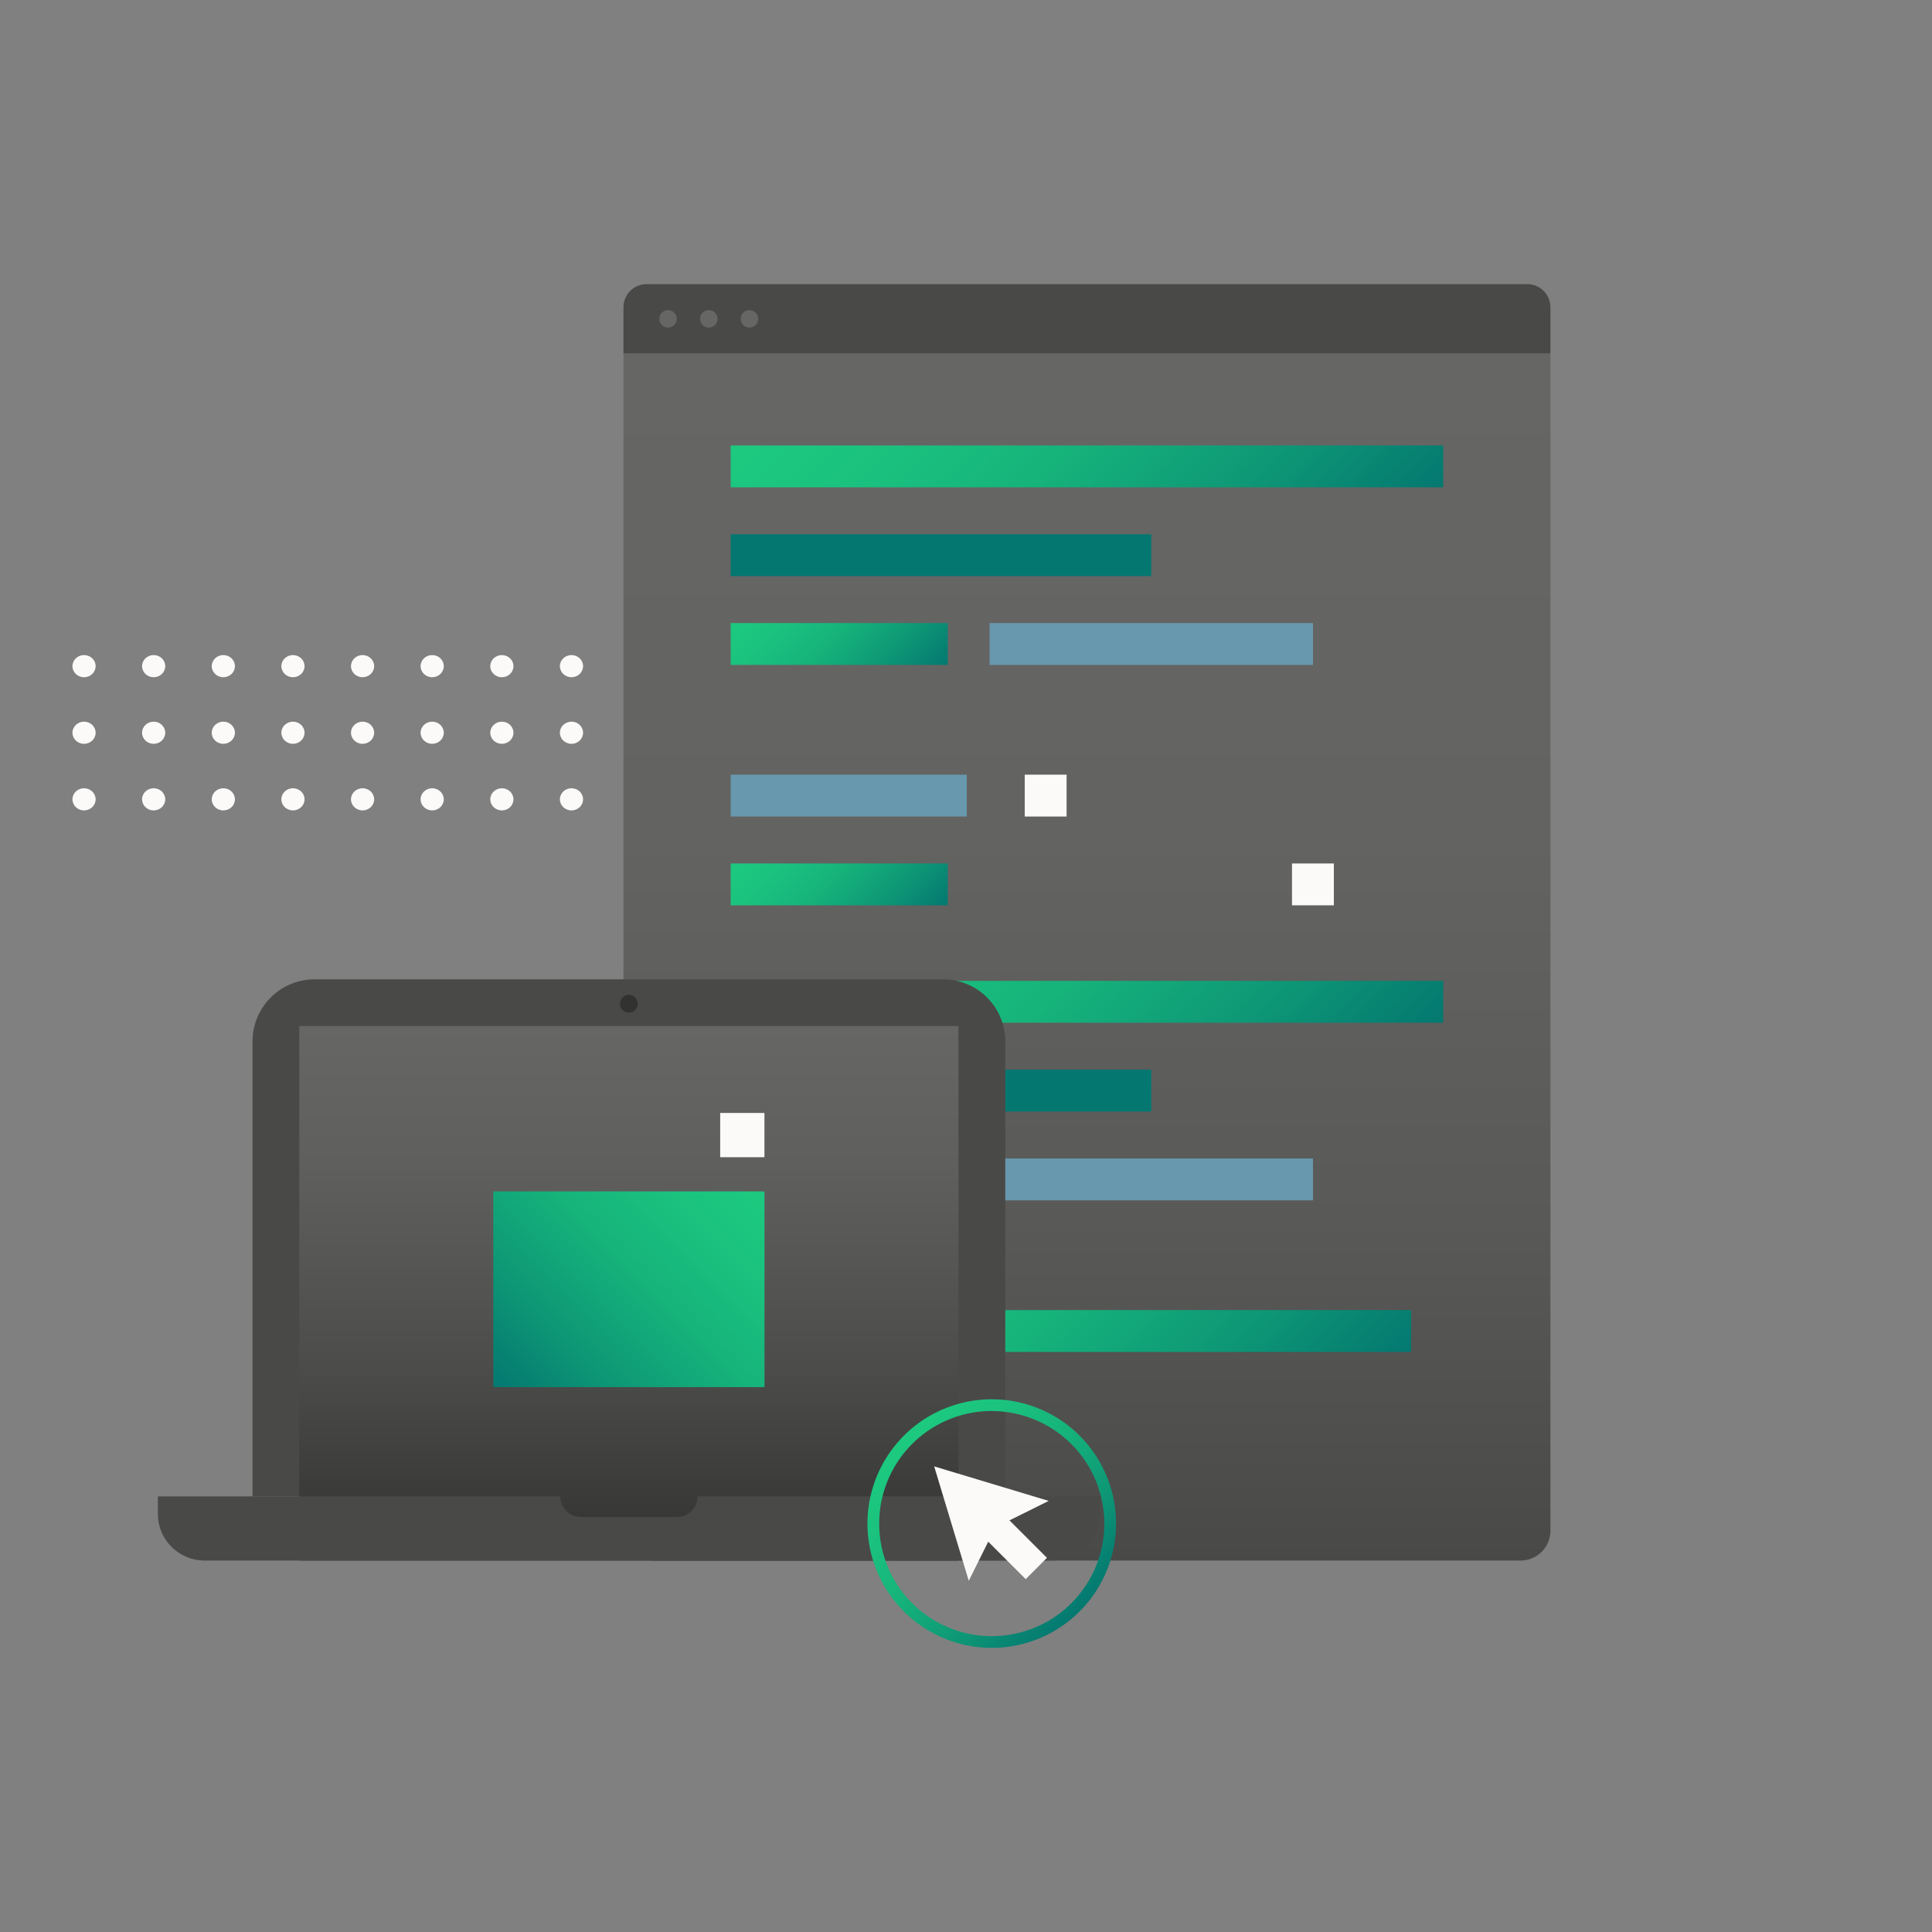 <svg xmlns="http://www.w3.org/2000/svg" xmlns:xlink="http://www.w3.org/1999/xlink" x="0px" y="0px"
  viewBox="0 0 300 300" style="enable-background:new 0 0 300 300;" xml:space="preserve">
  <rect x="0" y="0" width="300" height="300" fill="#808080" stroke="none"/>
  <defs>
    <style>
      .cls-1 {fill: #fbfaf9;}
      .cls-2 {fill: #494948;}
      .cls-3 {fill: url(#linear-gradient);}
      .cls-4 {fill: #666665;}
      .cls-5 {fill: #047870;}
      .cls-6 {fill: #6898ae;}
      .cls-7 {fill: url(#linear-gradient-2);}
      .cls-8 {fill: url(#linear-gradient-3);}
      .cls-9 {fill: url(#linear-gradient-4);}
      .cls-10 {fill: url(#linear-gradient-5);}
      .cls-11 {fill: url(#linear-gradient-6);}
      .cls-12 {fill: url(#linear-gradient-7);}
      .cls-13 {fill: url(#linear-gradient-8);}
      .cls-14 {fill: #323231;}
      .cls-15 {fill: url(#linear-gradient-9);}
      .cls-16 {fill: url(#linear-gradient-10);}

      @keyframes box-item {
        0%, 50% {
          transform: none;
        }
        25% {
          transform: scale(0.2, 1);
        }
      }
      .box-item1 {
        animation: box-item 5000ms ease-in-out infinite;
        transform-origin: 113.46px 0;
      }
      .box-item2 {
        animation: box-item 6000ms ease-in-out -5000ms infinite;
        transform-origin: 153.66px 0;
      }
      .box-item3 {
        animation: box-item 4000ms ease-in-out -1400ms infinite;
        transform-origin: 113.46px 0;
      }
      .box-item4 {
        animation: box-item 6100ms ease-in-out -2400ms infinite;
        transform-origin: 153.66px 0;
      }
      .box-item5 {
        animation: box-item 5000ms ease-in-out -700ms infinite;
        transform-origin: 113.46px 0;
      }

      @keyframes cursor {
        25%, 30% {
          transform: translate(-70px, -35px) rotate(75deg);
        }
        70% {
          transform: none;
        }
      }
      .cursor {
        animation: cursor 7000ms ease-in-out -4000ms infinite;
        transform-origin: 134.7px 217.28px;
      }

      @keyframes dots {
        from {
          transform: translateX(10px);
        }
      }
      .dots {
        animation: dots 6000ms ease-in-out -3000ms alternate infinite;
      }

      @keyframes square1 {
        0%, 50% {
          transform: none;
        }
        25% {
          transform: scale(0.3, 1);
        }
      }
      .square1 {
        animation: square1 6000ms ease-in-out -1000ms infinite;
        transform-origin: 76.59px 185px;
      }

      @keyframes square2 {
        0%, 50% {
          transform: none;
        }
        25% {
          transform: scale(0.5);
        }
      }
      .square2 {
        animation: square2 3000ms ease-in-out -2000ms infinite;
        transform-origin: 115.265px 176.255px;
      }
    </style>
    <linearGradient id="linear-gradient" x1="168.78" y1="54.91" x2="168.78" y2="242.32" gradientTransform="translate(337.56 297.23) rotate(-180)"
      gradientUnits="userSpaceOnUse">
      <stop offset="0" stop-color="#666665" />
      <stop offset="0.4" stop-color="#636362" />
      <stop offset="0.72" stop-color="#595958" />
      <stop offset="1" stop-color="#494948" />
    </linearGradient>
    <linearGradient id="linear-gradient-2" x1="139.49" y1="43.14" x2="198.07" y2="101.71" gradientUnits="userSpaceOnUse">
      <stop offset="0" stop-color="#1dc97f" />
      <stop offset="0.19" stop-color="#1bc37e" />
      <stop offset="0.45" stop-color="#16b37b" />
      <stop offset="0.73" stop-color="#0e9876" />
      <stop offset="1" stop-color="#047870" />
    </linearGradient>
    <linearGradient id="linear-gradient-3" x1="120.26" y1="89.95" x2="140.36" y2="110.05" xlink:href="#linear-gradient-2"
    />
    <linearGradient id="linear-gradient-4" x1="120.26" y1="127.28" x2="140.36" y2="147.38" xlink:href="#linear-gradient-2"
    />
    <linearGradient id="linear-gradient-5" x1="139.49" y1="126.28" x2="198.07" y2="184.85" xlink:href="#linear-gradient-2"
    />
    <linearGradient id="linear-gradient-6" x1="138.24" y1="178.64" x2="194.32" y2="234.72" xlink:href="#linear-gradient-2"
    />
    <linearGradient id="linear-gradient-7" x1="120.26" y1="173.09" x2="140.36" y2="193.19" xlink:href="#linear-gradient-2"
    />
    <linearGradient id="linear-gradient-8" x1="97.65" y1="159.33" x2="97.65" y2="242.32" gradientUnits="userSpaceOnUse">
      <stop offset="0" stop-color="#666665" />
      <stop offset="0.26" stop-color="#5f5f5e" />
      <stop offset="0.62" stop-color="#4d4d4c" />
      <stop offset="1" stop-color="#323231" />
    </linearGradient>
    <linearGradient id="linear-gradient-9" x1="79.52" y1="182.07" x2="115.78" y2="218.32" gradientTransform="translate(297.85 102.55) rotate(90)"
      xlink:href="#linear-gradient-2" />
    <linearGradient id="linear-gradient-10" x1="140.31" y1="222.95" x2="167.59" y2="250.23" xlink:href="#linear-gradient-2"
    />
  </defs>

  <g class="dots">
    <ellipse class="cls-1" cx="13.05" cy="103.44" rx="1.8" ry="1.72" />
    <ellipse class="cls-1" cx="13.05" cy="113.78" rx="1.8" ry="1.72" />
    <ellipse class="cls-1" cx="13.05" cy="124.12" rx="1.8" ry="1.72" />
    <ellipse class="cls-1" cx="34.68" cy="103.44" rx="1.8" ry="1.72" />
    <ellipse class="cls-1" cx="34.68" cy="113.78" rx="1.8" ry="1.72" />
    <ellipse class="cls-1" cx="34.68" cy="124.12" rx="1.8" ry="1.72" />
    <ellipse class="cls-1" cx="23.86" cy="103.44" rx="1.8" ry="1.72" />
    <ellipse class="cls-1" cx="23.86" cy="113.78" rx="1.8" ry="1.72" />
    <ellipse class="cls-1" cx="23.86" cy="124.12" rx="1.8" ry="1.72" />
    <ellipse class="cls-1" cx="56.3" cy="103.44" rx="1.8" ry="1.72" />
    <ellipse class="cls-1" cx="56.3" cy="113.78" rx="1.8" ry="1.72" />
    <ellipse class="cls-1" cx="56.3" cy="124.12" rx="1.8" ry="1.72" />
    <ellipse class="cls-1" cx="45.49" cy="103.44" rx="1.8" ry="1.72" />
    <ellipse class="cls-1" cx="45.49" cy="113.78" rx="1.8" ry="1.72" />
    <ellipse class="cls-1" cx="45.49" cy="124.12" rx="1.8" ry="1.72" />
    <ellipse class="cls-1" cx="77.93" cy="103.44" rx="1.8" ry="1.72" />
    <ellipse class="cls-1" cx="77.93" cy="113.78" rx="1.8" ry="1.72" />
    <ellipse class="cls-1" cx="77.93" cy="124.12" rx="1.8" ry="1.72" />
    <ellipse class="cls-1" cx="67.11" cy="103.44" rx="1.8" ry="1.72" />
    <ellipse class="cls-1" cx="67.11" cy="113.78" rx="1.8" ry="1.72" />
    <ellipse class="cls-1" cx="67.11" cy="124.12" rx="1.8" ry="1.72" />
    <ellipse class="cls-1" cx="99.55" cy="103.44" rx="1.8" ry="1.72" />
    <ellipse class="cls-1" cx="99.55" cy="113.78" rx="1.8" ry="1.72" />
    <ellipse class="cls-1" cx="99.55" cy="124.12" rx="1.8" ry="1.72" />
    <ellipse class="cls-1" cx="88.74" cy="103.44" rx="1.8" ry="1.72" />
    <ellipse class="cls-1" cx="88.74" cy="113.78" rx="1.8" ry="1.72" />
    <ellipse class="cls-1" cx="88.74" cy="124.12" rx="1.8" ry="1.72" />
    <ellipse class="cls-1" cx="121.17" cy="103.44" rx="1.8" ry="1.72" />
    <ellipse class="cls-1" cx="121.17" cy="113.78" rx="1.8" ry="1.72" />
    <ellipse class="cls-1" cx="121.17" cy="124.12" rx="1.8" ry="1.72" />
    <ellipse class="cls-1" cx="110.36" cy="103.44" rx="1.8" ry="1.72" />
    <ellipse class="cls-1" cx="110.36" cy="113.78" rx="1.8" ry="1.72" />
    <ellipse class="cls-1" cx="110.36" cy="124.12" rx="1.8" ry="1.72" />
    <ellipse class="cls-1" cx="142.8" cy="103.44" rx="1.8" ry="1.72" />
    <ellipse class="cls-1" cx="142.8" cy="113.78" rx="1.8" ry="1.72" />
    <ellipse class="cls-1" cx="142.8" cy="124.12" rx="1.8" ry="1.72" />
    <ellipse class="cls-1" cx="131.99" cy="103.44" rx="1.8" ry="1.72" />
    <ellipse class="cls-1" cx="131.99" cy="113.78" rx="1.8" ry="1.72" />
    <ellipse class="cls-1" cx="131.99" cy="124.12" rx="1.8" ry="1.72" />
  </g>

  <path class="cls-2" d="M100.41,44.12H237.15a3.6,3.6,0,0,1,3.6,3.6v7.2a0,0,0,0,1,0,0H96.81a0,0,0,0,1,0,0v-7.2A3.6,3.6,0,0,1,100.41,44.12Z"
  />
  <path class="cls-3" d="M101.44,54.91H236.12a4.63,4.63,0,0,1,4.63,4.63V242.32a0,0,0,0,1,0,0H96.81a0,0,0,0,1,0,0V59.54A4.63,4.63,0,0,1,101.44,54.91Z" transform="translate(337.56 297.23) rotate(180)" />
  <circle class="cls-4" cx="103.74" cy="49.51" r="1.36" />
  <circle class="cls-4" cx="110.06" cy="49.51" r="1.36" />
  <circle class="cls-4" cx="116.37" cy="49.51" r="1.36" />
  
  <rect class="cls-5" x="113.46" y="82.96" width="65.31" height="6.5" />
  <rect class="cls-6" x="113.46" y="120.29" width="36.66" height="6.5" />
  <rect class="cls-1" x="159.12" y="120.29" width="6.5" height="6.5" />
  <rect class="cls-1" x="200.62" y="134.08" width="6.5" height="6.5" />
  <rect class="cls-6 box-item2" x="153.66" y="96.75" width="50.22" height="6.5" />
  <rect class="cls-5" x="113.46" y="166.1" width="65.31" height="6.5" />
  <rect class="cls-7 box-item1" x="113.46" y="69.17" width="110.64" height="6.5" />
  <rect class="cls-8" x="113.46" y="96.75" width="33.7" height="6.5" />
  <rect class="cls-9" x="113.46" y="134.08" width="33.7" height="6.5" />
  <rect class="cls-10 box-item3" x="113.46" y="152.31" width="110.64" height="6.5" />
  <rect class="cls-11 box-item5" x="113.46" y="203.43" width="105.65" height="6.5" />
  <rect class="cls-12" x="113.46" y="179.89" width="33.7" height="6.5" />
  <rect class="cls-6 box-item4" x="153.66" y="179.89" width="50.22" height="6.5" />

  <!-- laptop -->
  <path class="cls-2" d="M48.86,152.07h97.59a9.65,9.65,0,0,1,9.65,9.65v70.64a0,0,0,0,1,0,0H39.21a0,0,0,0,1,0,0V161.72A9.65,9.65,0,0,1,48.86,152.07Z" />
  <rect class="cls-13" x="46.47" y="159.33" width="102.36" height="82.99" />
  <path class="cls-2" d="M108.32,232.36a3.19,3.19,0,0,1-3.19,3.19h-15A3.19,3.19,0,0,1,87,232.36H24.51v2.7a7.26,7.26,0,0,0,7.26,7.26H163.53a7.26,7.26,0,0,0,7.26-7.26v-2.7Z" />
  <circle class="cls-14" cx="97.65" cy="155.86" r="1.38" />

  <!-- green rect -->
  <rect class="cls-15 square1" x="76.59" y="185" width="42.12" height="30.39" />

  <!-- white rect -->
  <rect class="cls-1 square2" x="111.83" y="172.82" width="6.87" height="6.87" />

  <!-- pointer -->
  <g class="cursor">
    <path class="cls-16" d="M154,255.88a19.3,19.3,0,1,1,19.3-19.3A19.32,19.32,0,0,1,154,255.88Zm0-36.78a17.48,17.48,0,1,0,17.48,17.48A17.5,17.5,0,0,0,154,219.11Z" />
    <polygon class="cls-1" points="162.84 233.06 145.06 227.7 150.43 245.47 153.45 239.39 159.27 245.21 162.57 241.9 156.75 236.08 162.84 233.06" />
  </g>
</svg>